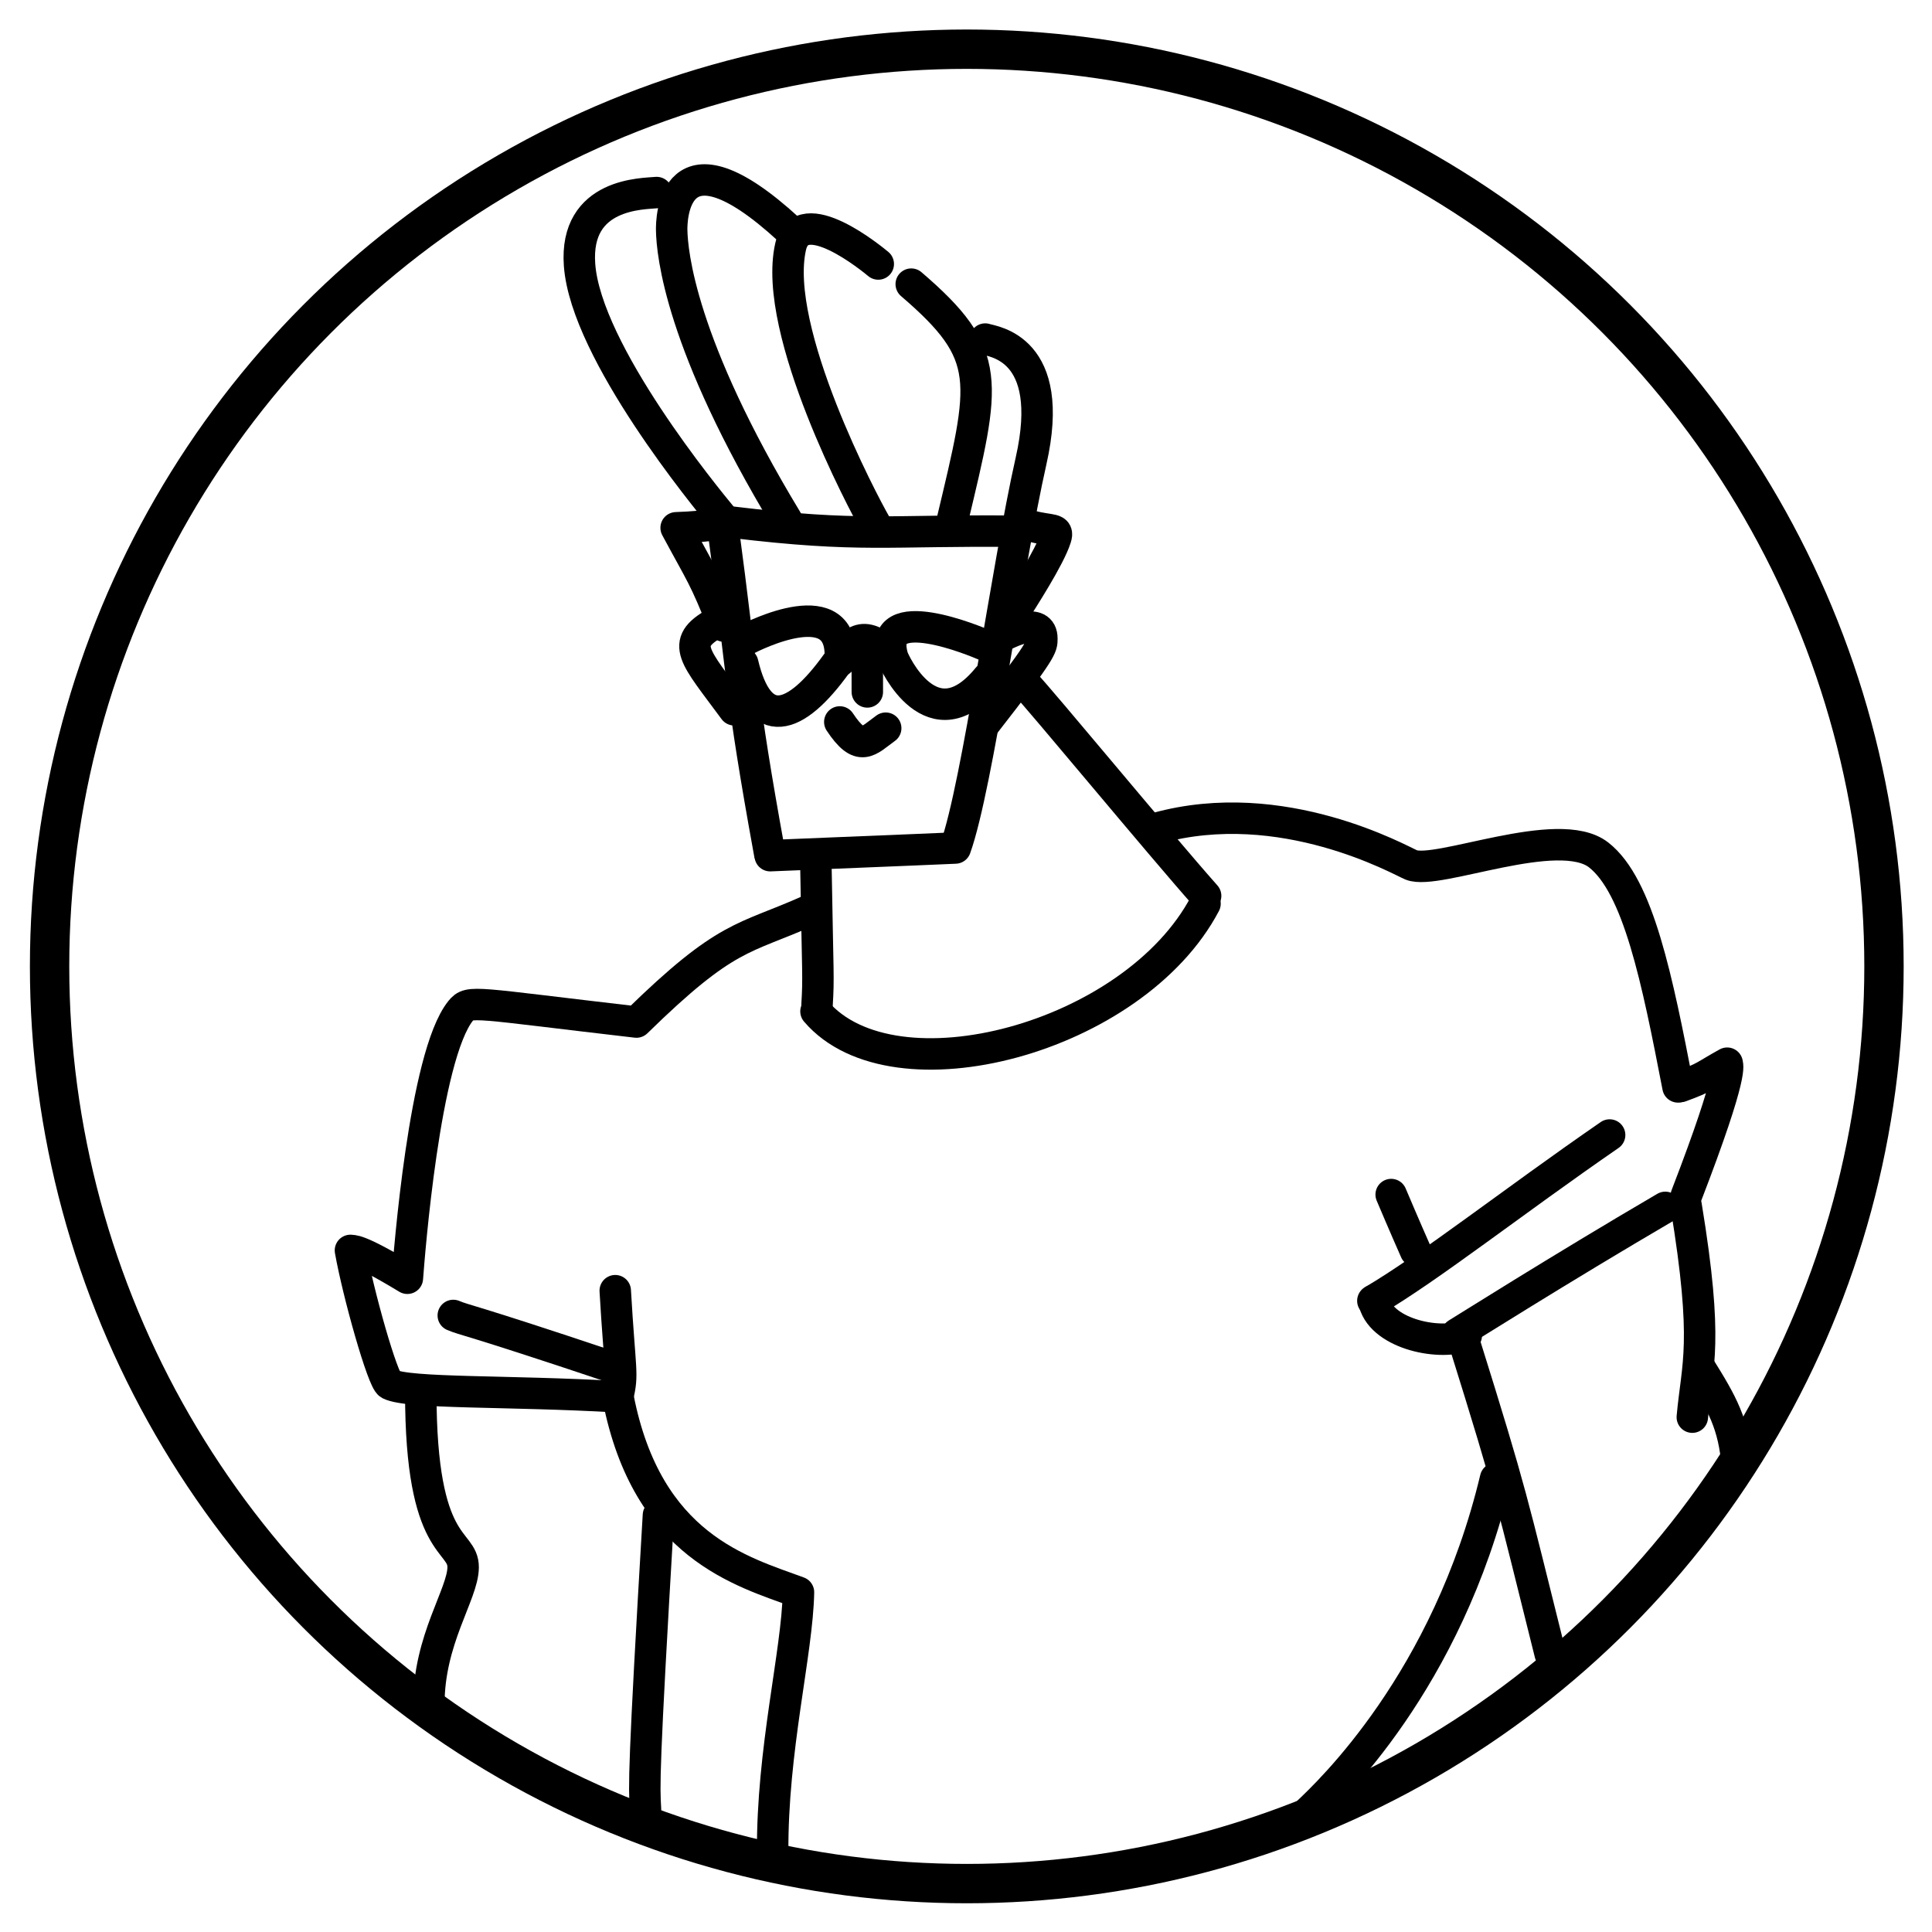 <?xml version="1.0" encoding="UTF-8" standalone="no"?>
<!DOCTYPE svg PUBLIC "-//W3C//DTD SVG 1.1//EN" "http://www.w3.org/Graphics/SVG/1.1/DTD/svg11.dtd">
<svg width="100%" height="100%" viewBox="0 0 1024 1024" version="1.1" xmlns="http://www.w3.org/2000/svg" xmlns:xlink="http://www.w3.org/1999/xlink" xml:space="preserve" xmlns:serif="http://www.serif.com/" style="fill-rule:evenodd;clip-rule:evenodd;stroke-linecap:round;stroke-linejoin:round;stroke-miterlimit:1.5;">
    <g>
        <g transform="matrix(5.623,0,0,5.623,-4356.1,-1974.32)">
            <circle cx="865.822" cy="442.207" r="86.455" style="fill:none;stroke:black;stroke-width:3.71px;"/>
        </g>
        <path d="M348.02,102.058C341.279,102.778 304.367,101.973 307.175,140.409C310.554,186.665 374.756,264.517 382.563,273.983" style="fill:none;stroke:black;stroke-width:16.67px;"/>
        <path d="M382.973,277.791C394.118,360.73 391.98,364.672 407.882,452.057" style="fill:none;stroke:black;stroke-width:16.67px;"/>
        <path d="M408.216,453.524C488.912,450.238 498.495,449.811 506.344,449.462C518.104,416.797 533.74,300.658 546.491,244.258C560.088,184.113 526.149,181.112 522.191,179.717" style="fill:none;stroke:black;stroke-width:16.67px;"/>
        <path d="M417.925,121.476C356.36,65.02 355.904,117.013 356.001,121.966C356.24,134.045 360.479,182.262 416.97,275.639" style="fill:none;stroke:black;stroke-width:16.67px;"/>
        <path d="M465.499,139.923C462.579,137.509 424.58,106.097 419.017,130.838C409.014,175.325 457.931,267.268 463.761,277.4" style="fill:none;stroke:black;stroke-width:16.67px;"/>
        <path d="M482.976,150.603C526.749,188.144 522.397,201.695 504.744,275.903" style="fill:none;stroke:black;stroke-width:16.67px;"/>
        <path d="M388.138,276.773C456.527,285.017 469.991,280.857 538.936,281.576" style="fill:none;stroke:black;stroke-width:16.67px;"/>
        <path d="M546.084,278.762C557.544,281.678 561.263,279.732 559.542,285.154C556.281,295.427 542.199,317.263 536.132,326.761" style="fill:none;stroke:black;stroke-width:16.67px;"/>
        <path d="M382.973,277.791C368.696,279.098 368.991,279.324 358.367,279.736C372.201,305.492 372.966,304.827 383.743,331.836" style="fill:none;stroke:black;stroke-width:16.67px;"/>
        <path d="M379.089,330.22C360.041,340.947 368.111,347.601 389.15,376.196" style="fill:none;stroke:black;stroke-width:16.67px;"/>
        <path d="M533.463,336.045C534.819,335.374 552.306,326.725 552.213,338.524C552.178,342.875 552.953,343.73 521.858,383.612" style="fill:none;stroke:black;stroke-width:16.67px;"/>
        <path d="M543.172,362.26C551.29,370.655 614.57,447.278 639.007,474.819" style="fill:none;stroke:black;stroke-width:16.67px;"/>
        <path d="M432.489,461.292C433.433,517.76 433.961,517.584 433.047,532.673" style="fill:none;stroke:black;stroke-width:16.67px;"/>
        <path d="M432.489,536.051C473.678,584.273 601.019,550.53 638.684,478.959" style="fill:none;stroke:black;stroke-width:16.67px;"/>
        <path d="M613.077,438.961C679.721,420.47 742.362,456.132 747.98,458.425C761.707,464.027 825.958,436.525 847.274,453.101C868.379,469.512 878.338,519.098 889.372,576.083" style="fill:none;stroke:black;stroke-width:16.67px;"/>
        <path d="M737.352,633.141C738.369,635.543 744.649,650.377 750.271,663.075" style="fill:none;stroke:black;stroke-width:16.67px;"/>
        <path d="M727.643,689.454C757.836,671.702 801.248,637.385 853.136,601.58" style="fill:none;stroke:black;stroke-width:16.67px;"/>
        <path d="M728.123,689.185C730.952,706.085 761.213,713.626 777.144,707.924" style="fill:none;stroke:black;stroke-width:16.67px;"/>
        <path d="M772.305,706.93C774.383,705.771 825.977,673.075 882.639,639.933" style="fill:none;stroke:black;stroke-width:16.67px;"/>
        <path d="M890.755,575.858C904.243,570.932 903.285,570.242 915.443,563.515C915.308,564.725 919.933,565.901 893.77,633.761" style="fill:none;stroke:black;stroke-width:16.67px;"/>
        <path d="M893.668,638.967C905.7,712.157 899.546,722.779 896.962,751.123" style="fill:none;stroke:black;stroke-width:16.67px;"/>
        <path d="M776.188,711.785C801.734,793.561 800.799,793.27 821.623,876.512" style="fill:none;stroke:black;stroke-width:16.67px;"/>
        <path d="M900.722,724.524C912.708,743.704 919.144,754.887 920.811,777.321" style="fill:none;stroke:black;stroke-width:16.67px;"/>
        <path d="M792.694,783.631C767.022,891.048 704.604,949.847 692.748,961.015" style="fill:none;stroke:black;stroke-width:16.67px;"/>
        <path d="M428.605,482.652C393.769,498.195 385.373,494.661 337.314,541.707C250.394,531.642 248.862,529.933 244.173,535.743C224.872,559.656 216.792,665.97 215.915,677.5C188.45,660.848 186.853,663.128 185.742,662.744C189.861,685.916 202.869,731.805 206.508,733.646C216.648,738.776 269.208,736.947 327.399,740.323C330.427,727.854 328.633,727.802 326.093,684.095" style="fill:none;stroke:black;stroke-width:16.67px;"/>
        <path d="M240.25,697.221C246.653,699.933 246.998,698.677 322.913,724.102" style="fill:none;stroke:black;stroke-width:16.67px;"/>
        <path d="M327.631,740.912C343.033,819.842 393.446,832.909 423.21,843.93C422.61,875.975 409.125,927.395 409.535,982.226" style="fill:none;stroke:black;stroke-width:16.67px;"/>
        <path d="M223.028,738.093C222.989,822.583 245.59,815.574 245.474,830.762C245.366,844.947 227.19,868.95 227.296,903.551" style="fill:none;stroke:black;stroke-width:16.67px;"/>
        <path d="M348.991,803.05C340.954,939.018 341.394,946.509 342.126,958.974" style="fill:none;stroke:black;stroke-width:16.67px;"/>
        <path d="M395.594,338.958C399.227,337.108 448.174,312.178 445.275,350.274" style="fill:none;stroke:black;stroke-width:16.67px;"/>
        <path d="M393.653,351.58C402.292,388.096 421.347,382.472 443.42,351.725" style="fill:none;stroke:black;stroke-width:16.67px;"/>
        <path d="M447.052,346.725C449.339,345.461 454.942,331.117 469.762,345.108" style="fill:none;stroke:black;stroke-width:16.67px;"/>
        <path d="M521.812,341.871C518.196,340.332 464.181,317.354 473.12,348.327C473.806,350.705 494.098,395.264 523.538,359.263" style="fill:none;stroke:black;stroke-width:16.67px;"/>
        <path d="M459.674,347.696L459.697,366.733" style="fill:none;stroke:black;stroke-width:16.67px;"/>
        <path d="M445.11,382.649C456.019,399.112 460.079,392.685 469.442,385.957" style="fill:none;stroke:black;stroke-width:16.67px;"/>
    </g>
</svg>

